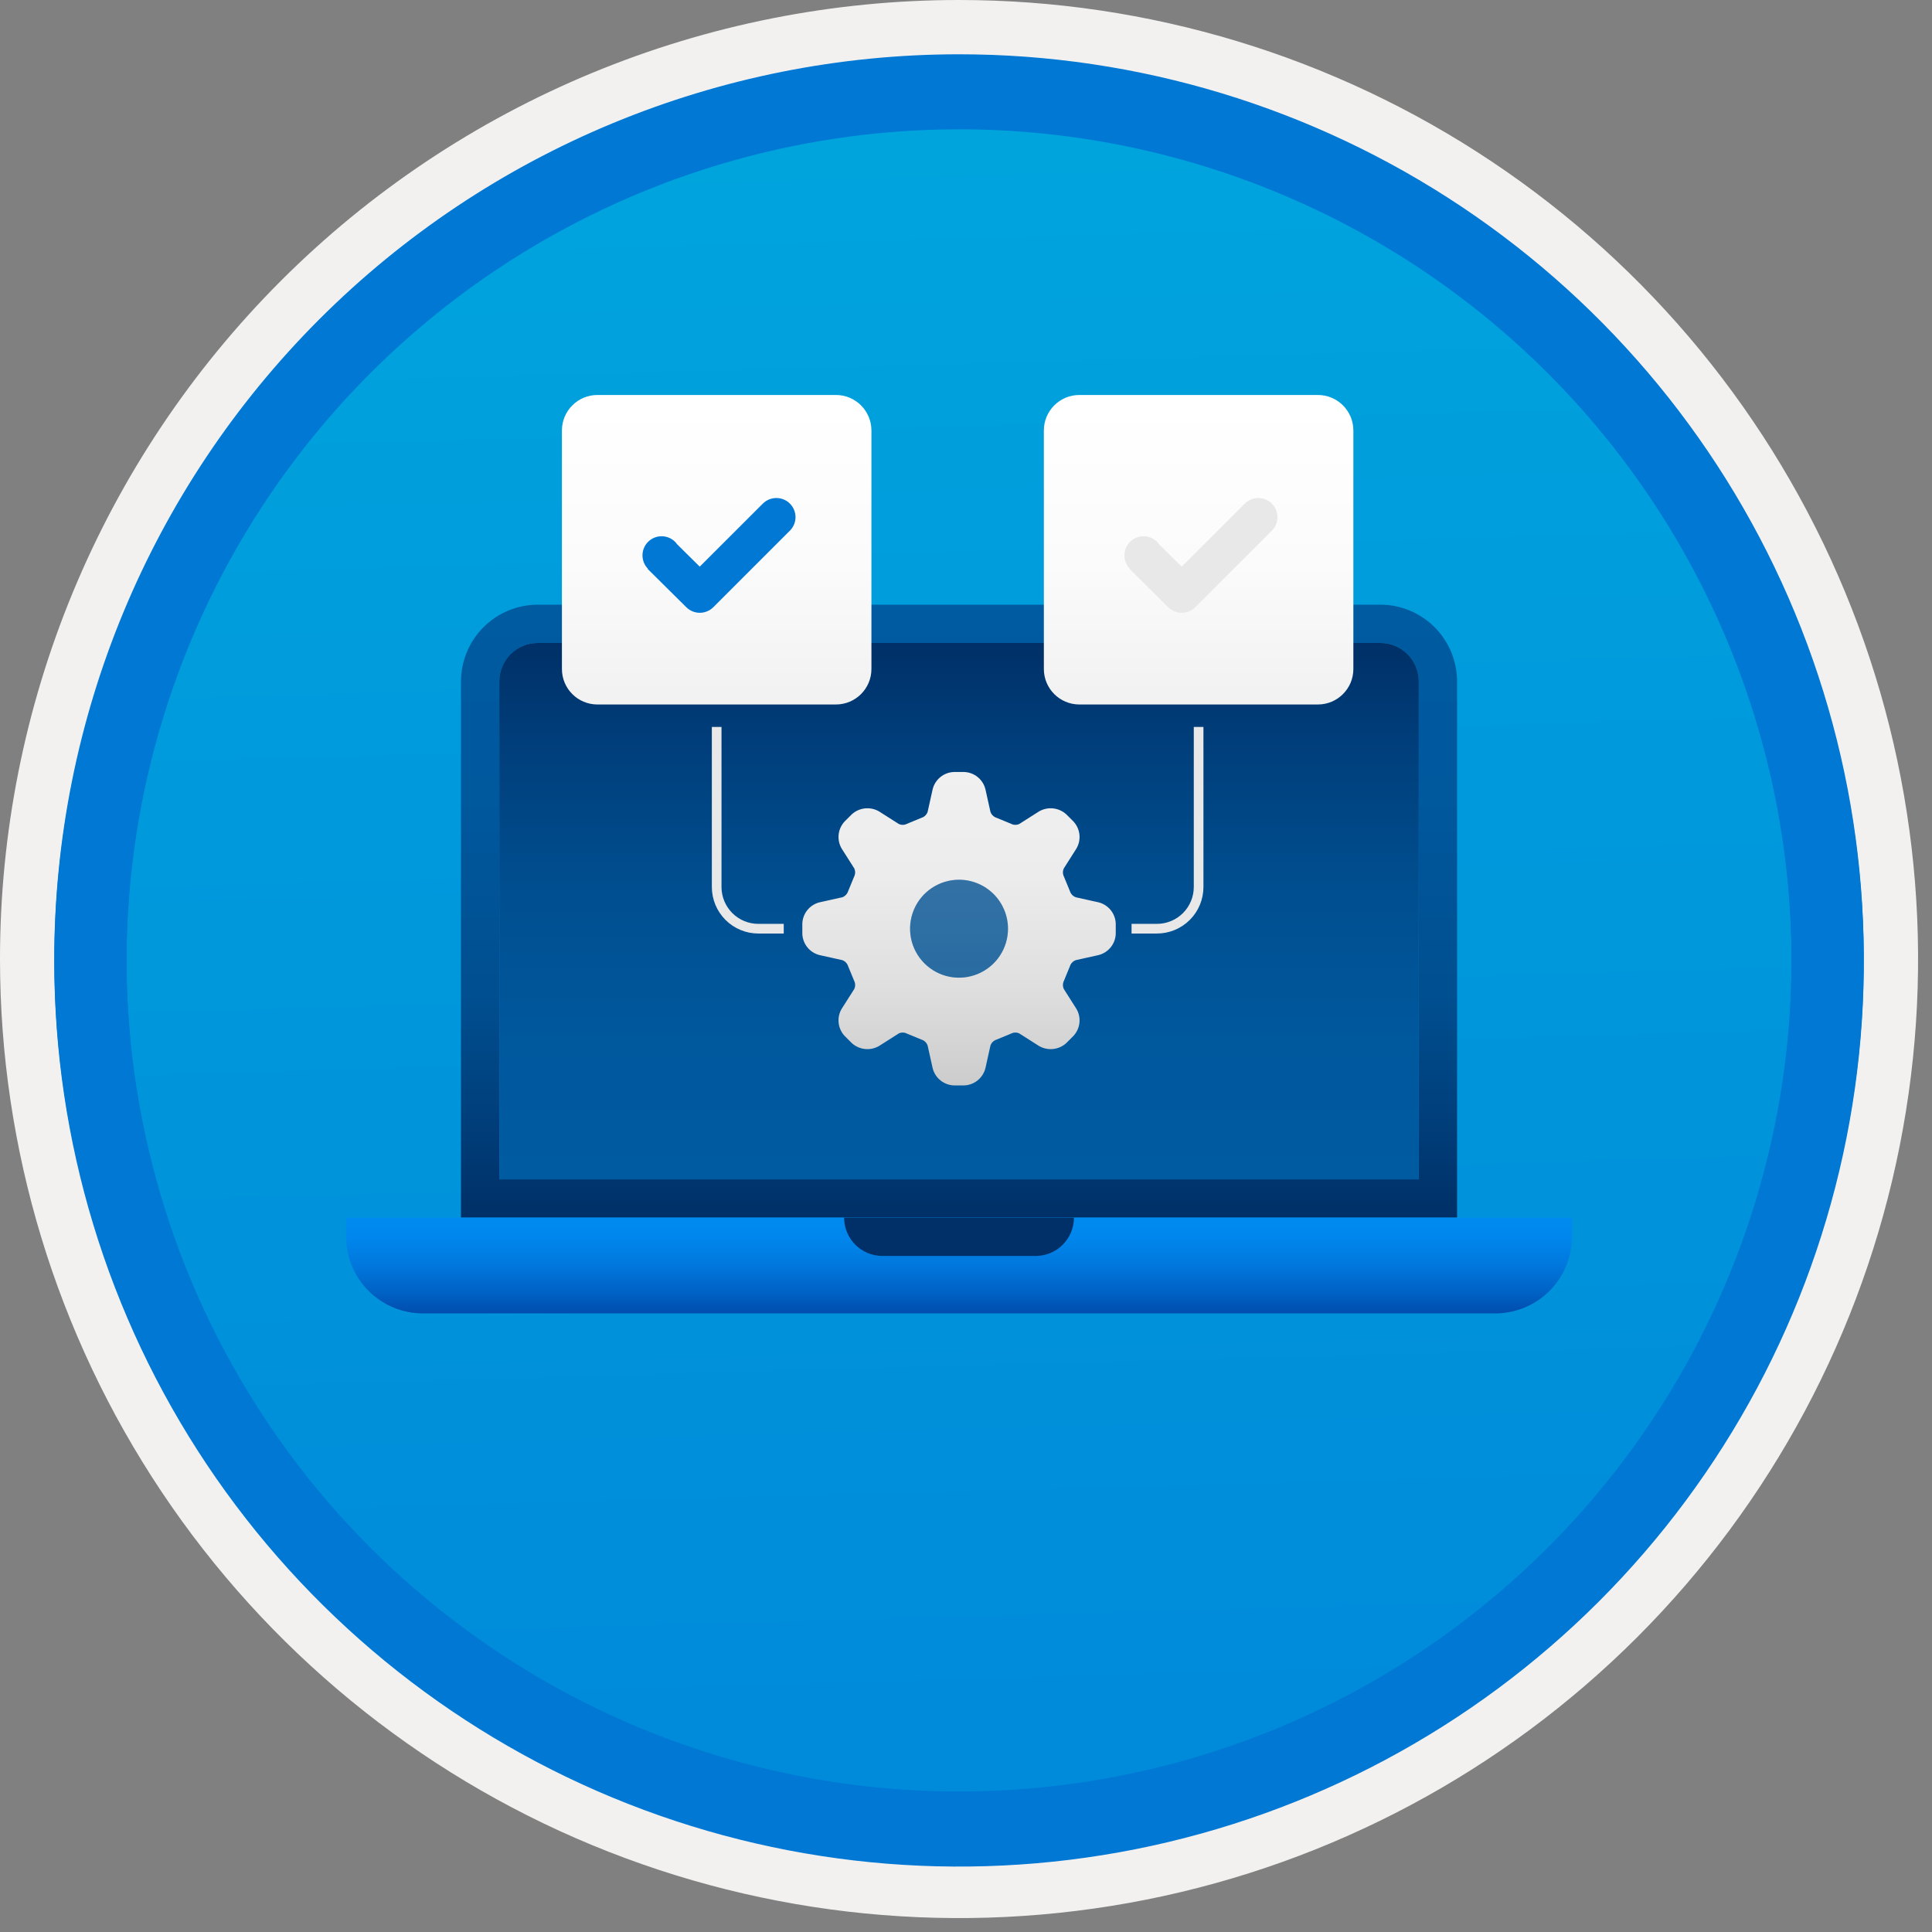 <svg width="100" height="100" viewBox="0 0 100 100" fill="none" xmlns="http://www.w3.org/2000/svg">
<rect x="0" y="0" width="100" height="100" fill="#808080" stroke="none"/>
<g clip-path="url(#clip0_1028_916)">
<path d="M49.64 96.45C40.382 96.45 31.332 93.704 23.634 88.561C15.936 83.417 9.936 76.107 6.393 67.553C2.85 59 1.923 49.588 3.73 40.508C5.536 31.427 9.994 23.087 16.54 16.54C23.087 9.994 31.428 5.535 40.508 3.729C49.588 1.923 59 2.85 67.553 6.393C76.107 9.936 83.418 15.936 88.561 23.634C93.705 31.331 96.45 40.382 96.45 49.64C96.451 55.787 95.24 61.874 92.888 67.554C90.535 73.233 87.088 78.394 82.741 82.74C78.394 87.087 73.234 90.535 67.554 92.888C61.875 95.24 55.787 96.45 49.64 96.45V96.45Z" fill="url(#paint0_linear_1028_916)"/>
<path fill-rule="evenodd" clip-rule="evenodd" d="M95.54 49.64C95.54 58.718 92.848 67.592 87.805 75.141C82.761 82.689 75.592 88.572 67.205 92.046C58.818 95.52 49.589 96.429 40.685 94.658C31.782 92.887 23.603 88.515 17.184 82.096C10.765 75.677 6.393 67.498 4.622 58.594C2.851 49.691 3.76 40.462 7.234 32.075C10.708 23.688 16.591 16.519 24.139 11.475C31.688 6.432 40.562 3.74 49.64 3.74C55.668 3.74 61.636 4.927 67.205 7.234C72.774 9.54 77.834 12.921 82.096 17.184C86.359 21.446 89.739 26.506 92.046 32.075C94.353 37.644 95.54 43.612 95.54 49.64V49.64ZM49.64 -0C59.458 -0 69.055 2.911 77.219 8.366C85.382 13.82 91.744 21.573 95.501 30.643C99.258 39.714 100.242 49.695 98.326 59.324C96.411 68.953 91.683 77.798 84.741 84.741C77.799 91.683 68.954 96.411 59.324 98.326C49.695 100.241 39.714 99.258 30.644 95.501C21.573 91.744 13.82 85.382 8.366 77.218C2.911 69.055 -1.61629e-06 59.458 3.61524e-07 49.64C-0.001 43.121 1.283 36.666 3.777 30.642C6.271 24.62 9.928 19.147 14.537 14.537C19.147 9.928 24.62 6.271 30.643 3.777C36.666 1.283 43.121 -0.001 49.64 -0V-0Z" fill="#F2F1F0"/>
<path fill-rule="evenodd" clip-rule="evenodd" d="M92.73 49.64C92.73 58.162 90.202 66.493 85.468 73.579C80.733 80.666 74.003 86.189 66.129 89.45C58.256 92.711 49.592 93.565 41.233 91.902C32.874 90.239 25.197 86.135 19.17 80.109C13.144 74.083 9.04 66.405 7.378 58.046C5.715 49.688 6.568 41.024 9.83 33.15C13.091 25.276 18.614 18.547 25.7 13.812C32.786 9.077 41.117 6.55 49.64 6.55C55.298 6.55 60.902 7.664 66.13 9.829C71.358 11.995 76.108 15.169 80.11 19.17C84.111 23.171 87.285 27.922 89.45 33.15C91.616 38.378 92.73 43.981 92.73 49.64ZM49.64 2.81C58.902 2.81 67.956 5.557 75.657 10.702C83.358 15.848 89.36 23.162 92.905 31.719C96.449 40.276 97.377 49.692 95.57 58.776C93.763 67.86 89.303 76.204 82.753 82.754C76.204 89.303 67.86 93.763 58.776 95.57C49.691 97.377 40.276 96.45 31.718 92.905C23.161 89.361 15.848 83.359 10.702 75.657C5.556 67.956 2.81 58.902 2.81 49.64C2.811 37.22 7.745 25.31 16.527 16.527C25.309 7.745 37.22 2.811 49.64 2.81V2.81Z" fill="#0078D4"/>
<path fill-rule="evenodd" clip-rule="evenodd" d="M92.73 49.783C92.73 58.306 90.203 66.637 85.468 73.723C80.733 80.809 74.004 86.332 66.13 89.594C58.256 92.855 49.592 93.708 41.234 92.046C32.875 90.383 25.197 86.279 19.171 80.253C13.145 74.227 9.041 66.549 7.378 58.19C5.715 49.831 6.569 41.167 9.83 33.294C13.091 25.42 18.614 18.69 25.701 13.956C32.787 9.221 41.118 6.694 49.64 6.694C55.299 6.693 60.902 7.807 66.13 9.973C71.358 12.138 76.109 15.312 80.11 19.314C84.111 23.315 87.285 28.065 89.451 33.293C91.616 38.521 92.73 44.125 92.73 49.783V49.783ZM49.64 2.954C58.902 2.954 67.956 5.7 75.657 10.846C83.359 15.992 89.361 23.305 92.905 31.862C96.45 40.419 97.377 49.836 95.57 58.92C93.763 68.004 89.303 76.348 82.754 82.897C76.205 89.447 67.86 93.907 58.776 95.714C49.692 97.521 40.276 96.593 31.719 93.049C23.162 89.504 15.848 83.502 10.702 75.801C5.557 68.1 2.81 59.046 2.81 49.783C2.811 37.364 7.745 25.453 16.528 16.671C25.31 7.889 37.22 2.955 49.64 2.953L49.64 2.954Z" fill="#0078D4"/>
<path d="M27.827 31.298C26.776 31.301 25.769 31.72 25.026 32.463C24.283 33.206 23.864 34.213 23.861 35.264V63.025H75.418V35.264C75.415 34.213 74.996 33.206 74.253 32.463C73.51 31.72 72.503 31.301 71.452 31.298H27.827ZM71.452 33.281C71.978 33.281 72.481 33.491 72.853 33.862C73.225 34.234 73.434 34.738 73.435 35.264V61.042H25.844V35.264C25.845 34.738 26.054 34.234 26.426 33.862C26.797 33.49 27.302 33.281 27.827 33.281H71.452Z" fill="url(#paint1_linear_1028_916)"/>
<path d="M25.844 35.264C25.845 34.738 26.054 34.234 26.426 33.862C26.797 33.49 27.302 33.281 27.827 33.281H71.452C71.978 33.281 72.481 33.491 72.853 33.862C73.225 34.234 73.434 34.738 73.435 35.264V61.042H25.844V35.264Z" fill="url(#paint2_linear_1028_916)"/>
<path d="M17.913 63.025V64.016C17.916 65.067 18.334 66.074 19.078 66.817C19.821 67.56 20.828 67.979 21.878 67.982H77.401C78.452 67.979 79.459 67.56 80.202 66.817C80.945 66.074 81.364 65.067 81.367 64.016V63.025H17.913Z" fill="url(#paint3_linear_1028_916)"/>
<path fill-rule="evenodd" clip-rule="evenodd" d="M45.674 65.008H53.605C54.131 65.008 54.636 64.799 55.007 64.427C55.379 64.055 55.588 63.551 55.588 63.025H43.691C43.691 63.551 43.9 64.055 44.272 64.427C44.643 64.799 45.148 65.008 45.674 65.008V65.008Z" fill="#003067"/>
<path d="M52.174 48.069C52.174 48.571 52.026 49.061 51.747 49.478C51.469 49.895 51.073 50.219 50.609 50.411C50.146 50.603 49.637 50.654 49.145 50.556C48.653 50.458 48.202 50.216 47.847 49.862C47.492 49.507 47.251 49.056 47.153 48.564C47.056 48.072 47.106 47.563 47.297 47.099C47.489 46.636 47.814 46.24 48.231 45.962C48.648 45.683 49.138 45.535 49.639 45.535C50.312 45.535 50.956 45.803 51.431 46.278C51.906 46.753 52.174 47.397 52.174 48.069ZM56.859 46.704L55.68 46.442C55.558 46.398 55.459 46.307 55.403 46.19C55.399 46.177 55.395 46.164 55.389 46.152L55.064 45.361C55.059 45.347 55.052 45.334 55.045 45.321C55.001 45.199 55.007 45.066 55.062 44.949L55.71 43.93C55.843 43.709 55.899 43.451 55.871 43.195C55.843 42.939 55.732 42.7 55.555 42.513L55.196 42.154C55.008 41.98 54.768 41.871 54.513 41.843C54.258 41.815 54.001 41.87 53.779 41.999L52.76 42.647C52.695 42.68 52.623 42.695 52.55 42.693C52.495 42.695 52.44 42.685 52.388 42.664C52.375 42.657 52.361 42.65 52.347 42.645L51.557 42.319C51.545 42.314 51.532 42.31 51.519 42.306C51.402 42.25 51.311 42.15 51.267 42.028L51.005 40.85C50.943 40.6 50.8 40.377 50.599 40.216C50.398 40.055 50.15 39.964 49.893 39.958H49.386C49.129 39.964 48.88 40.055 48.68 40.216C48.479 40.377 48.336 40.6 48.274 40.85L48.012 42.029C47.967 42.151 47.877 42.25 47.76 42.306C47.747 42.309 47.734 42.314 47.721 42.319L46.931 42.645C46.917 42.65 46.904 42.657 46.89 42.664C46.839 42.685 46.784 42.695 46.728 42.693C46.656 42.695 46.584 42.679 46.519 42.647L45.5 41.999C45.278 41.87 45.021 41.815 44.766 41.843C44.511 41.871 44.271 41.98 44.083 42.155L43.724 42.513C43.547 42.7 43.436 42.939 43.408 43.195C43.38 43.451 43.436 43.709 43.569 43.93L44.217 44.949C44.272 45.066 44.277 45.199 44.233 45.32C44.227 45.334 44.22 45.347 44.215 45.361L43.889 46.152C43.884 46.164 43.879 46.177 43.875 46.19C43.82 46.307 43.72 46.398 43.598 46.442L42.42 46.704C42.17 46.766 41.947 46.909 41.786 47.109C41.625 47.31 41.534 47.559 41.528 47.816V48.323C41.534 48.58 41.625 48.828 41.786 49.029C41.947 49.23 42.17 49.373 42.42 49.435L43.599 49.697C43.721 49.741 43.82 49.832 43.875 49.949C43.88 49.962 43.884 49.975 43.889 49.987L44.215 50.778C44.22 50.791 44.227 50.805 44.234 50.818C44.278 50.94 44.272 51.073 44.217 51.19L43.569 52.209C43.436 52.43 43.38 52.688 43.408 52.944C43.436 53.2 43.547 53.439 43.724 53.626L44.083 53.985C44.272 54.159 44.511 54.268 44.766 54.296C45.021 54.324 45.278 54.269 45.5 54.14L46.518 53.492C46.583 53.459 46.656 53.444 46.728 53.446C46.784 53.444 46.839 53.454 46.89 53.475C46.904 53.482 46.917 53.489 46.931 53.494L47.721 53.82C47.734 53.825 47.747 53.829 47.76 53.833C47.877 53.889 47.968 53.989 48.012 54.11L48.274 55.289C48.336 55.539 48.479 55.761 48.68 55.923C48.88 56.084 49.129 56.175 49.386 56.181H49.893C50.15 56.175 50.398 56.084 50.599 55.923C50.8 55.761 50.943 55.539 51.005 55.289L51.267 54.11C51.311 53.988 51.402 53.889 51.519 53.833C51.532 53.829 51.545 53.825 51.557 53.82L52.347 53.494C52.361 53.489 52.375 53.482 52.388 53.475C52.44 53.454 52.495 53.444 52.55 53.446C52.623 53.444 52.695 53.459 52.76 53.492L53.779 54.14C54.001 54.269 54.258 54.324 54.513 54.296C54.768 54.268 55.008 54.159 55.196 53.985L55.554 53.626C55.732 53.44 55.843 53.2 55.871 52.944C55.899 52.688 55.843 52.43 55.71 52.209L55.062 51.19C55.035 51.132 55.019 51.07 55.017 51.006C55.014 50.942 55.023 50.879 55.045 50.819C55.052 50.805 55.059 50.792 55.064 50.778L55.389 49.987C55.395 49.975 55.399 49.962 55.403 49.949C55.459 49.832 55.559 49.741 55.681 49.697L56.859 49.435C57.109 49.373 57.331 49.23 57.492 49.029C57.654 48.829 57.745 48.58 57.751 48.323V47.816C57.745 47.559 57.654 47.31 57.493 47.11C57.331 46.909 57.109 46.766 56.859 46.704Z" fill="url(#paint4_linear_1028_916)"/>
<path opacity="0.2" d="M52.175 48.069C52.175 48.571 52.026 49.061 51.747 49.478C51.469 49.895 51.073 50.219 50.61 50.411C50.147 50.603 49.637 50.654 49.145 50.556C48.653 50.458 48.202 50.216 47.847 49.862C47.493 49.507 47.251 49.056 47.153 48.564C47.056 48.072 47.106 47.563 47.298 47.099C47.49 46.636 47.815 46.24 48.231 45.962C48.648 45.683 49.138 45.535 49.64 45.535C50.312 45.535 50.956 45.803 51.431 46.278C51.906 46.753 52.174 47.397 52.175 48.069Z" fill="url(#paint5_linear_1028_916)"/>
<path d="M43.267 20.444H30.922C29.907 20.444 29.085 21.267 29.085 22.281V34.627C29.085 35.642 29.907 36.464 30.922 36.464H43.267C44.282 36.464 45.105 35.642 45.105 34.627V22.281C45.105 21.267 44.282 20.444 43.267 20.444Z" fill="url(#paint6_linear_1028_916)"/>
<path fill-rule="evenodd" clip-rule="evenodd" d="M40.885 26.067C40.7 25.881 40.447 25.777 40.185 25.777C39.922 25.777 39.67 25.881 39.484 26.067L36.218 29.33L35.038 28.162C35.011 28.121 34.98 28.082 34.945 28.047C34.761 27.862 34.511 27.757 34.249 27.756C33.988 27.755 33.736 27.857 33.55 28.04C33.364 28.224 33.258 28.473 33.255 28.734C33.251 28.996 33.352 29.248 33.534 29.435L33.522 29.447L35.521 31.428C35.706 31.613 35.959 31.718 36.221 31.718C36.484 31.718 36.736 31.613 36.922 31.428L40.882 27.469L40.885 27.467C40.977 27.375 41.05 27.266 41.1 27.146C41.15 27.026 41.176 26.897 41.176 26.767C41.175 26.637 41.15 26.508 41.1 26.388C41.05 26.268 40.977 26.159 40.885 26.067V26.067Z" fill="#0078D4"/>
<path d="M68.213 20.444H55.867C54.853 20.444 54.03 21.267 54.03 22.281V34.627C54.03 35.642 54.853 36.464 55.867 36.464H68.213C69.228 36.464 70.05 35.642 70.05 34.627V22.281C70.05 21.267 69.228 20.444 68.213 20.444Z" fill="url(#paint7_linear_1028_916)"/>
<path fill-rule="evenodd" clip-rule="evenodd" d="M65.831 26.067C65.645 25.881 65.393 25.777 65.13 25.777C64.867 25.777 64.615 25.881 64.43 26.067L61.163 29.33L59.984 28.162C59.956 28.121 59.925 28.082 59.891 28.047C59.706 27.862 59.456 27.757 59.194 27.756C58.933 27.755 58.682 27.857 58.495 28.04C58.309 28.224 58.203 28.473 58.2 28.734C58.197 28.996 58.297 29.248 58.479 29.435L58.467 29.447L60.466 31.428C60.652 31.613 60.904 31.718 61.167 31.718C61.429 31.718 61.681 31.613 61.867 31.428L65.828 27.469L65.831 27.467C65.923 27.375 65.996 27.266 66.046 27.146C66.095 27.026 66.121 26.897 66.121 26.767C66.121 26.637 66.095 26.508 66.045 26.388C65.996 26.268 65.923 26.159 65.831 26.067Z" fill="#E8E8E8"/>
<path d="M37.095 37.628V45.91C37.095 46.194 37.151 46.475 37.259 46.737C37.368 46.998 37.527 47.236 37.727 47.437C37.928 47.638 38.166 47.797 38.428 47.905C38.69 48.014 38.97 48.069 39.254 48.069H40.566" stroke="#E8E8E8" stroke-width="0.5" stroke-miterlimit="10"/>
<path d="M62.04 37.628V45.91C62.04 46.483 61.813 47.032 61.408 47.437C61.003 47.842 60.454 48.069 59.881 48.069H58.569" stroke="#E8E8E8" stroke-width="0.5" stroke-miterlimit="10"/>
</g>
<defs>
<linearGradient id="paint0_linear_1028_916" x1="47.87" y1="-15.153" x2="51.852" y2="130.615" gradientUnits="userSpaceOnUse">
<stop stop-color="#00ABDE"/>
<stop offset="1" stop-color="#007ED8"/>
</linearGradient>
<linearGradient id="paint1_linear_1028_916" x1="49.639" y1="63.025" x2="49.639" y2="31.241" gradientUnits="userSpaceOnUse">
<stop stop-color="#003067"/>
<stop offset="0.165" stop-color="#003F7C"/>
<stop offset="0.362" stop-color="#004F90"/>
<stop offset="0.681" stop-color="#00589D"/>
<stop offset="1" stop-color="#005BA1"/>
</linearGradient>
<linearGradient id="paint2_linear_1028_916" x1="49.639" y1="61.042" x2="49.639" y2="33.231" gradientUnits="userSpaceOnUse">
<stop stop-color="#005BA1"/>
<stop offset="0.26" stop-color="#00589D"/>
<stop offset="0.53" stop-color="#004F90"/>
<stop offset="0.8" stop-color="#003F7C"/>
<stop offset="1" stop-color="#003067"/>
</linearGradient>
<linearGradient id="paint3_linear_1028_916" x1="49.64" y1="67.982" x2="49.64" y2="63.025" gradientUnits="userSpaceOnUse">
<stop stop-color="#004DAE"/>
<stop offset="0.21" stop-color="#0061C4"/>
<stop offset="0.51" stop-color="#0078DD"/>
<stop offset="0.78" stop-color="#0086EC"/>
<stop offset="1" stop-color="#008BF1"/>
</linearGradient>
<linearGradient id="paint4_linear_1028_916" x1="49.639" y1="56.181" x2="49.639" y2="39.958" gradientUnits="userSpaceOnUse">
<stop stop-color="#CCCCCC"/>
<stop offset="0.32" stop-color="#DFDFDF"/>
<stop offset="0.67" stop-color="#ECECEC"/>
<stop offset="1" stop-color="#F0F0F0"/>
</linearGradient>
<linearGradient id="paint5_linear_1028_916" x1="49.64" y1="50.604" x2="49.64" y2="45.535" gradientUnits="userSpaceOnUse">
<stop stop-color="#CCCCCC"/>
<stop offset="1" stop-color="white"/>
</linearGradient>
<linearGradient id="paint6_linear_1028_916" x1="37.095" y1="35.889" x2="37.095" y2="20.793" gradientUnits="userSpaceOnUse">
<stop stop-color="#F2F2F2"/>
<stop offset="0.44" stop-color="#FBFBFB"/>
<stop offset="1" stop-color="white"/>
</linearGradient>
<linearGradient id="paint7_linear_1028_916" x1="62.04" y1="35.889" x2="62.04" y2="20.793" gradientUnits="userSpaceOnUse">
<stop stop-color="#F2F2F2"/>
<stop offset="0.44" stop-color="#FBFBFB"/>
<stop offset="1" stop-color="white"/>
</linearGradient>
<clipPath id="clip0_1028_916">
<rect width="99.28" height="99.28" fill="white"/>
</clipPath>
</defs>
</svg>
